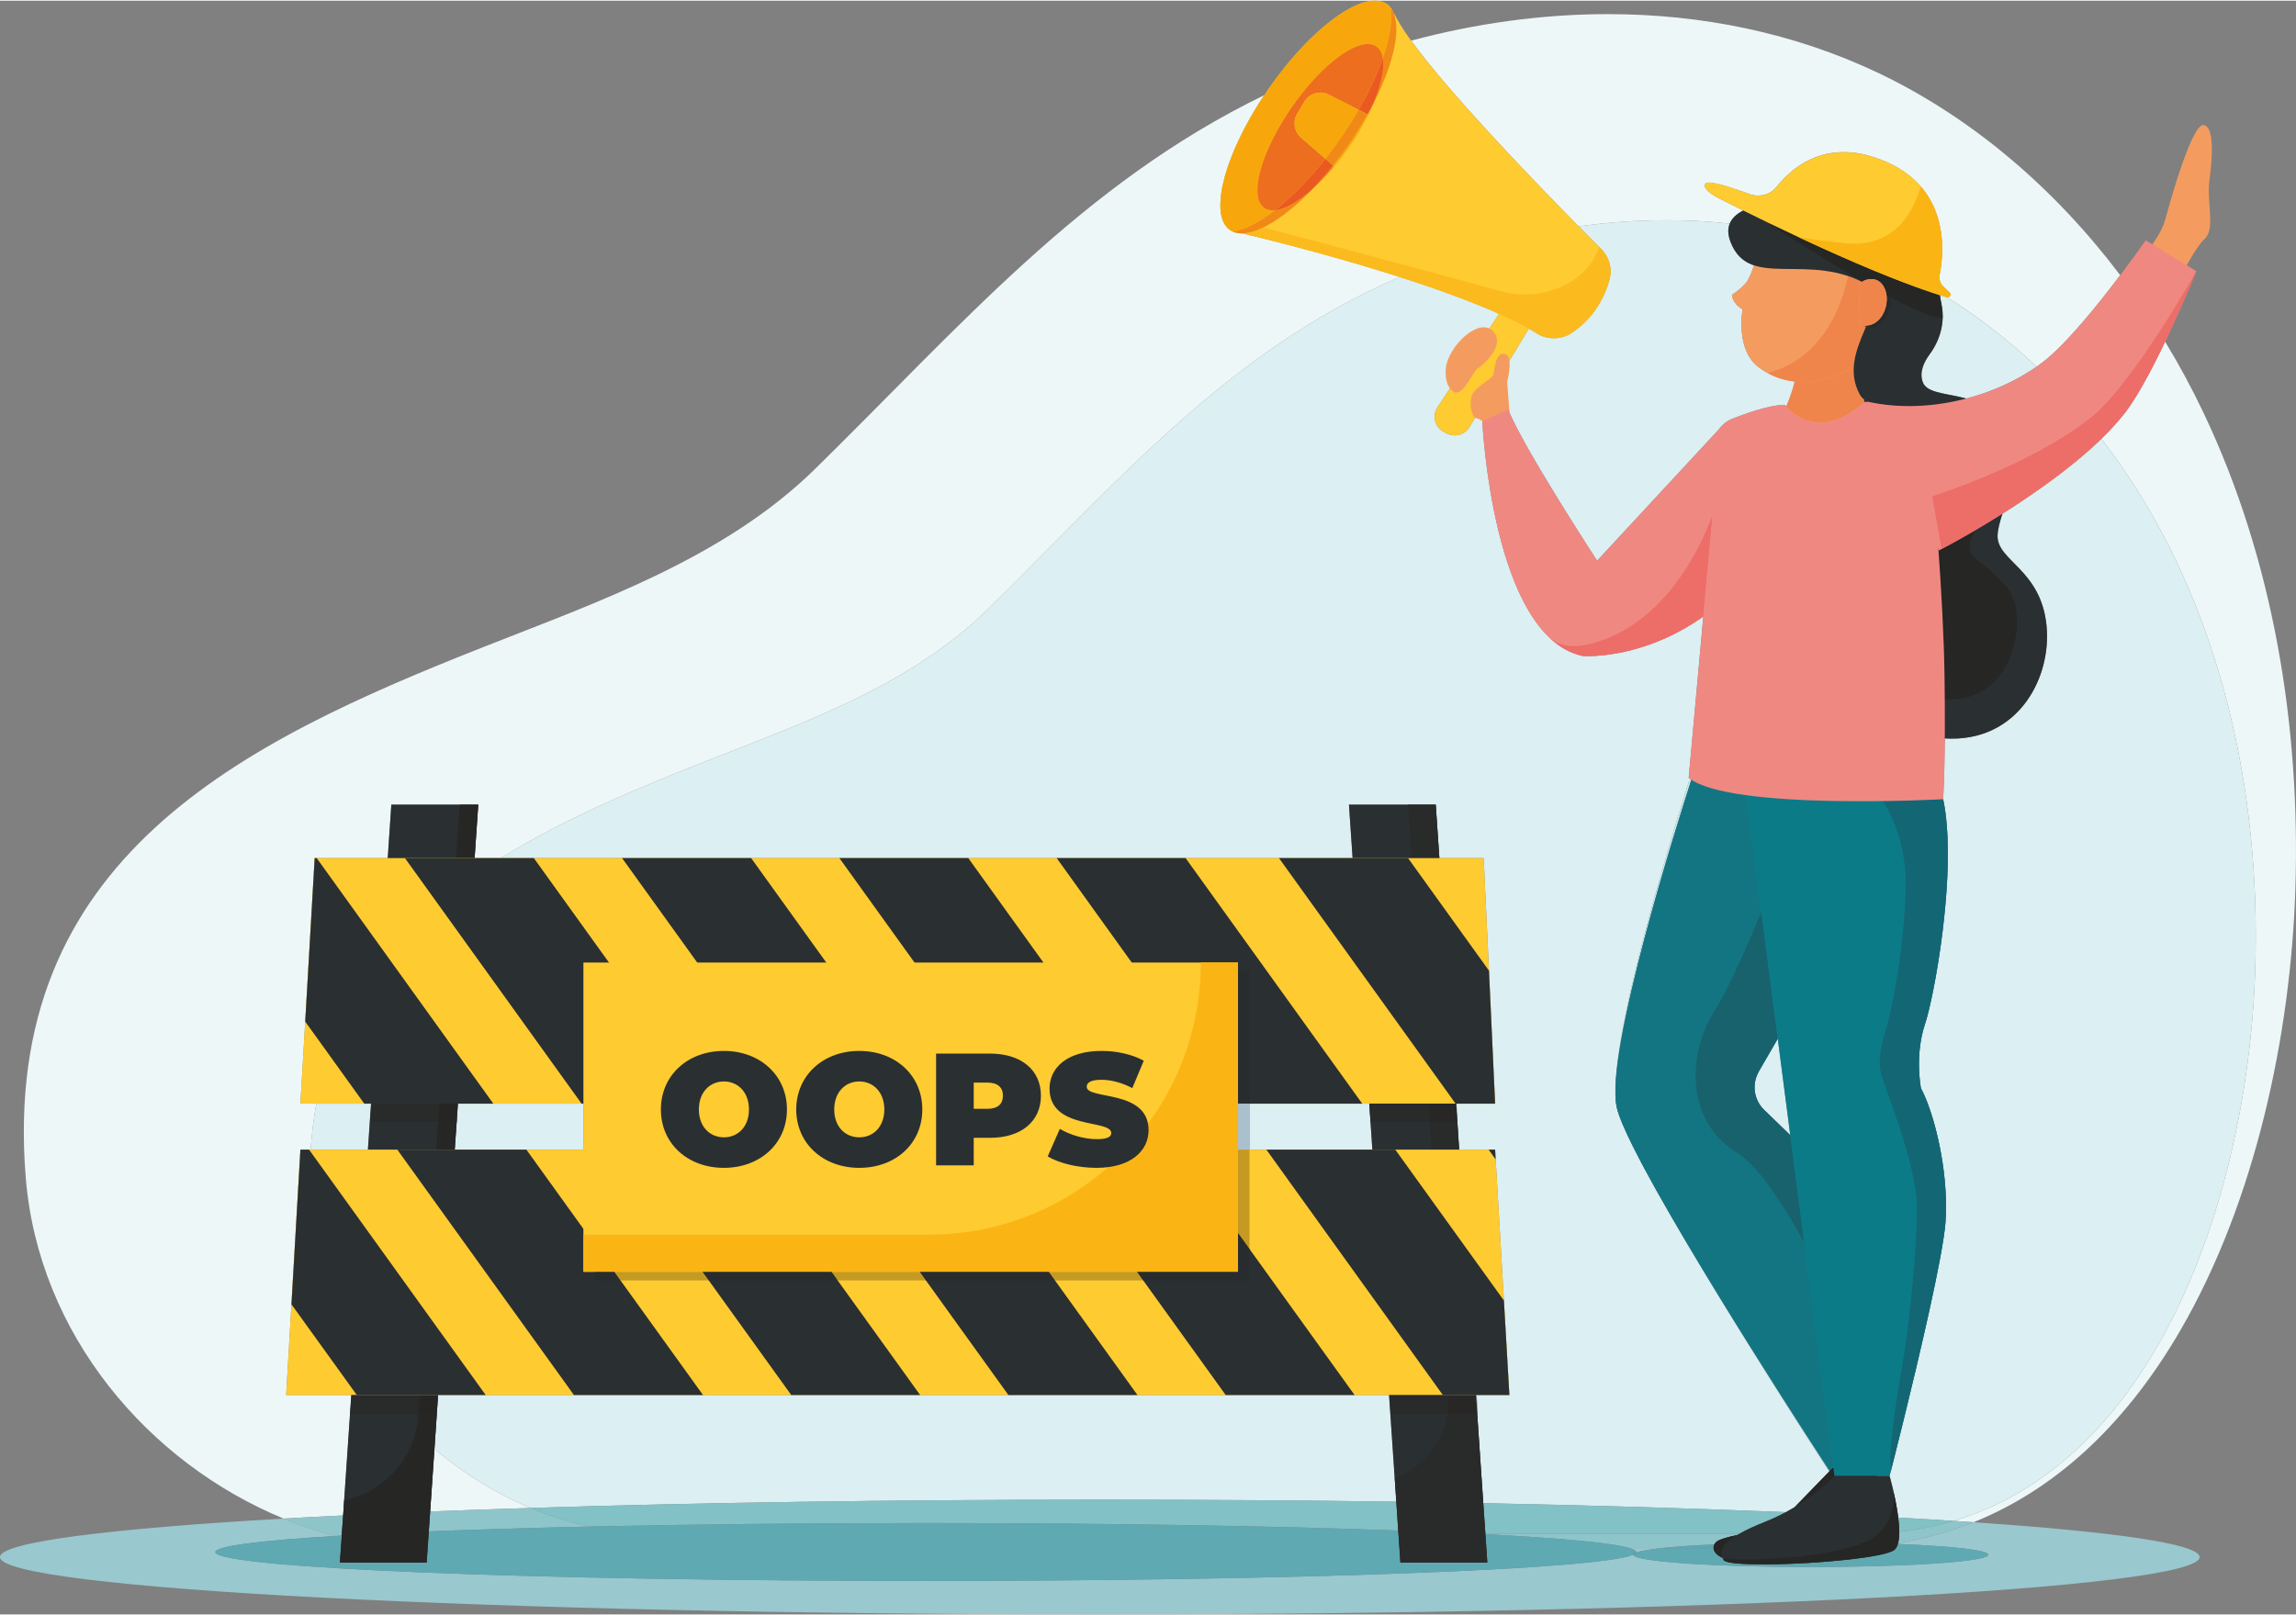 <?xml version="1.0" encoding="UTF-8"?>
<!DOCTYPE svg PUBLIC "-//W3C//DTD SVG 1.1//EN" "http://www.w3.org/Graphics/SVG/1.1/DTD/svg11.dtd">
<!-- Creator: CorelDRAW 2019 -->
<svg xmlns="http://www.w3.org/2000/svg" xml:space="preserve" width="820px" height="577px" version="1.1" style="shape-rendering:geometricPrecision; text-rendering:geometricPrecision; image-rendering:optimizeQuality; fill-rule:evenodd; clip-rule:evenodd"
viewBox="0 0 138.41 97.31"
 xmlns:xlink="http://www.w3.org/1999/xlink">
 <rect x="0" y="0" width="138.41" height="97.31" fill="#808080" stroke="none"/>
 <defs>
  <style type="text/css">
   <![CDATA[
    .fil7 {fill:#FECB31;fill-rule:nonzero}
    .fil31 {fill:#FBBA1D;fill-rule:nonzero}
    .fil23 {fill:#FAB514;fill-rule:nonzero}
    .fil32 {fill:#F7A70C;fill-rule:nonzero}
    .fil8 {fill:#F49C5F;fill-rule:nonzero}
    .fil34 {fill:#F18917;fill-rule:nonzero}
    .fil14 {fill:#F0854B;fill-rule:nonzero}
    .fil24 {fill:#F08882;fill-rule:nonzero}
    .fil33 {fill:#ED6E1E;fill-rule:nonzero}
    .fil26 {fill:#ED6D68;fill-rule:nonzero}
    .fil35 {fill:#EA5921;fill-rule:nonzero}
    .fil0 {fill:#EEF7F8;fill-rule:nonzero}
    .fil36 {fill:#EADAD8;fill-rule:nonzero}
    .fil19 {fill:#ECE398;fill-rule:nonzero}
    .fil1 {fill:#DCEFF2;fill-rule:nonzero}
    .fil25 {fill:#D8D8D3;fill-rule:nonzero}
    .fil30 {fill:#D8E4AE;fill-rule:nonzero}
    .fil20 {fill:#D7DE94;fill-rule:nonzero}
    .fil47 {fill:#C59A23;fill-rule:nonzero}
    .fil11 {fill:#C8E6E8;fill-rule:nonzero}
    .fil15 {fill:#975635;fill-rule:nonzero}
    .fil46 {fill:#AAC1CD;fill-rule:nonzero}
    .fil28 {fill:#98CED1;fill-rule:nonzero}
    .fil2 {fill:#99C8CE;fill-rule:nonzero}
    .fil3 {fill:#8EC5CA;fill-rule:nonzero}
    .fil4 {fill:#82C1C6;fill-rule:nonzero}
    .fil43 {fill:#749093;fill-rule:nonzero}
    .fil5 {fill:#5FA9B2;fill-rule:nonzero}
    .fil6 {fill:#5CA8B2;fill-rule:nonzero}
    .fil40 {fill:#479EAA;fill-rule:nonzero}
    .fil22 {fill:#262523;fill-rule:nonzero}
    .fil18 {fill:#262624;fill-rule:nonzero}
    .fil44 {fill:#282726;fill-rule:nonzero}
    .fil21 {fill:#292D2A;fill-rule:nonzero}
    .fil42 {fill:#292A2A;fill-rule:nonzero}
    .fil16 {fill:#292B2B;fill-rule:nonzero}
    .fil13 {fill:#2A2D2F;fill-rule:nonzero}
    .fil37 {fill:#292B2D;fill-rule:nonzero}
    .fil39 {fill:#292C2E;fill-rule:nonzero}
    .fil38 {fill:#292C2E;fill-rule:nonzero}
    .fil45 {fill:#292C2F;fill-rule:nonzero}
    .fil17 {fill:#292E31;fill-rule:nonzero}
    .fil9 {fill:#2A2F32;fill-rule:nonzero}
    .fil41 {fill:#2A2E31;fill-rule:nonzero}
    .fil10 {fill:#0C7B88;fill-rule:nonzero}
    .fil12 {fill:#147582;fill-rule:nonzero}
    .fil29 {fill:#136775;fill-rule:nonzero}
    .fil27 {fill:#18626E;fill-rule:nonzero}
   ]]>
  </style>
 </defs>
 <g id="Layer_x0020_1">
  <path class="fil0" d="M118.97 91.75c-0.39,-0.03 -0.8,-0.06 -1.2,-0.08 5.34,-1.6 9.35,-5.49 12.23,-10.44 3.89,-6.68 5.71,-15.28 5.95,-22.78 0.28,-8.47 -1.15,-17.07 -4.75,-24.64 -1.24,-2.62 -2.76,-5.11 -4.52,-7.39 0.52,-0.51 0.99,-1.03 1.4,-1.55 0,0 0,0 0,0 0,0 0,-0.01 0.01,-0.01 0,0 0,-0.01 0.01,-0.01 0.76,-0.99 1.65,-2.68 2.42,-4.29 0.84,1.38 1.61,2.81 2.31,4.28 4.2,8.83 5.86,18.88 5.54,28.76 -0.28,8.76 -2.41,18.81 -6.95,26.61 -3.02,5.19 -7.11,9.39 -12.45,11.54zm-101.87 -0.22c-8.15,-3.35 -14.79,-11.11 -15.55,-20.58 -1.55,-19.25 13.05,-26.23 27.63,-31.99 6.86,-2.71 14.47,-5.34 19.95,-10.72 8.76,-8.59 16.09,-17.21 27.08,-22.54 -1.68,2.53 -2.64,5.03 -2.64,6.62 -0.01,0.7 0.18,1.23 0.58,1.51 0.2,0.13 0.44,0.2 0.71,0.2 0.04,0 0.08,0 0.12,0l-0.01 0.02 0 0c0,0 4.65,1.08 9.42,2.61 -0.04,0.02 -0.08,0.04 -0.12,0.05 -10.29,4.48 -16.84,12.26 -24.75,20.02 -4.69,4.6 -11.21,6.86 -17.09,9.18 -4.26,1.68 -8.52,3.49 -12.23,5.79l-1.59 0 0.22 -3.22 -5.24 0 -0.21 3.22 -4.41 0 -0.57 9.86 -0.29 4.95 0.96 0c-0.16,0.88 -0.28,1.8 -0.34,2.77l-0.62 0 -0.54 9.33 -0.32 5.47 3.93 0 -0.43 6.34 0 0 -0.06 0.92c-1.25,0.06 -2.44,0.12 -3.59,0.19zm8.83 -0.43l0.26 -3.77c1.75,1.48 3.71,2.69 5.79,3.56 -2.09,0.06 -4.11,0.14 -6.05,0.21zm96.84 -69.03c-1.68,-1.58 -3.49,-3 -5.43,-4.2 0,0 0,0 0,0 0.01,0.01 0.01,0.01 0.02,0.01l0 0c0,0 0.01,0 0.01,0 0.01,0.01 0.03,0.01 0.04,0.01 0,0 0,0 0,0l0 0c0,0 0.01,0 0.01,0 0.13,-0.01 0.21,-0.17 0.12,-0.28 0,0 0,-0.01 0,-0.01 -0.01,0 -0.01,-0.01 -0.02,-0.01l-0.37 -0.35c-0.15,-0.14 -0.24,-0.35 -0.24,-0.56 0,-0.05 0,-0.1 0.01,-0.15l0 0c0,-0.01 0,-0.01 0,-0.01 0,0 0,0 0,0 0,0 0,0 0,0 0,0 0,-0.01 0.01,-0.01 0,0 0,0 0,0 0,0 0,0 0,0 0,0 0,0 0,-0.01 0,0 0,0 0,0 0.27,-1.36 0.69,-5.55 -3.95,-7.06 -0.54,-0.18 -1.16,-0.31 -1.83,-0.31 -1.31,0 -2.77,0.5 -4.06,2.1 -0.27,0.34 -0.68,0.52 -1.11,0.52 -0.17,0 -0.34,-0.03 -0.51,-0.09 -0.84,-0.31 -1.97,-0.69 -2.44,-0.69 -0.11,0 -0.18,0.01 -0.21,0.05 -0.3,0.36 0.79,0.89 0.79,0.89 0,0 0.56,0.29 1.48,0.74 -0.39,0.2 -0.68,0.46 -0.82,0.79 -1.26,-0.14 -2.53,-0.2 -3.81,-0.2 -1.76,0 -3.53,0.12 -5.29,0.37 -2.84,-2.88 -7.84,-8.08 -10.1,-11.2 3.88,-1.04 7.89,-1.6 11.86,-1.6 5.63,0 11.21,1.12 16.35,3.57 5.69,2.73 10.63,7 14.53,12.17 -1.33,1.77 -3.26,4.17 -4.68,5.26 -0.12,0.09 -0.24,0.18 -0.36,0.26z"/>
  <path class="fil1" d="M117.77 91.67c-1.07,-0.07 -2.18,-0.14 -3.34,-0.2 -0.15,-1.21 -0.52,-2.51 -0.52,-2.51l-0.77 0 0.77 0c0,0 0.35,-1.35 0.82,-3.27 0.95,-3.85 2.4,-9.98 2.55,-12.03l0 0c0,-0.01 0,-0.01 0,-0.01 0,0 0,0 0,0 0,-0.01 0,-0.01 0,-0.01 0.02,-0.31 0.03,-0.62 0.03,-0.94 0,-2.8 -0.8,-5.8 -1.51,-7.12 0,0 -0.12,-0.61 -0.12,-1.47 0,-0.69 0.08,-1.56 0.37,-2.42 0.44,-1.32 1.37,-6.18 1.37,-10.25 0,-1.2 -0.08,-2.34 -0.28,-3.29 0,-0.06 0.08,-1.22 0.1,-3.66 0.15,0.01 0.29,0.01 0.44,0.01 4.02,0 6.01,-3.67 5.69,-6.84 -0.35,-3.39 -3,-3.88 -2.95,-5.41 0.01,-0.37 0.13,-0.82 0.29,-1.31 1.92,-1.21 4.21,-2.81 5.97,-4.52 1.76,2.28 3.28,4.77 4.52,7.39 3.6,7.57 5.03,16.17 4.75,24.64 -0.24,7.5 -2.06,16.1 -5.95,22.78 -2.88,4.95 -6.89,8.84 -12.23,10.44zm-10.12 -0.53c-5.44,-0.22 -11.59,-0.41 -18.24,-0.54l-0.36 -5.39 0.02 0 -0.05 -1.11 -0.05 0 0 -0.02 2.02 0 -0.33 -5.7 -0.53 -9.1 -2.17 0 -0.11 -1.76 -0.05 -1.01 -0.02 0 2.35 0 -0.37 -8.02 -0.32 -6.79 -2.67 0 -0.22 -3.22 -5.23 0 0.22 3.22 -51.34 0c3.71,-2.3 7.97,-4.11 12.23,-5.79 5.88,-2.32 12.4,-4.58 17.09,-9.18 7.91,-7.76 14.46,-15.54 24.75,-20.02 0.04,-0.01 0.08,-0.03 0.12,-0.05 2.1,0.67 4.22,1.43 5.98,2.22l-3.72 5.65c-0.33,0.51 -0.15,1.19 0.39,1.47l0.19 0.1c0.15,0.08 0.31,0.11 0.47,0.11 0.35,0 0.68,-0.18 0.88,-0.49l3.58 -5.95c0.17,0.1 0.34,0.19 0.49,0.29 0.32,0.2 0.67,0.29 1.03,0.29 0.37,0 0.73,-0.1 1.05,-0.31 0.82,-0.54 1.82,-1.52 2.29,-3.21 0.04,-0.17 0.07,-0.33 0.07,-0.5 0,-0.5 -0.2,-0.99 -0.57,-1.36l0 0c-0.03,-0.03 -0.07,-0.07 -0.11,-0.11l0 0c-0.33,-0.33 -0.75,-0.76 -1.24,-1.25 1.76,-0.25 3.53,-0.37 5.29,-0.37 1.28,0 2.55,0.06 3.81,0.2 -0.12,0.3 -0.12,0.66 0.05,1.1 0.31,0.8 0.79,1.21 1.42,1.42 -0.17,0.49 -0.32,0.88 -0.51,1.09 -0.5,0.52 -0.82,0.68 -0.82,0.68 0,0 0,0.52 0.64,0.88 0,0 -0.46,2.43 0.98,3.5 0.66,0.49 1.41,0.77 2.17,0.85 -0.11,0.43 -0.28,0.98 -0.52,1.52 -0.06,-0.07 -0.09,-0.11 -0.09,-0.11 -0.91,0 -2.38,0.54 -3.09,0.81 -0.17,0.06 -0.33,0.15 -0.47,0.25l-0.01 -0.01 -0.07 0.08c-0.13,0.1 -0.24,0.22 -0.33,0.35l-7.34 7.92c0,0 -4.43,-6.78 -5.37,-9.13l-1.55 0.72c0,0 0.59,12.85 5.96,14.13 0,0 0,0 0,0 0.01,0 0.01,0 0.01,0 0,0.01 0,0.01 0,0.01 0,0 0.01,0 0.01,0 0,0 0,0 0,0 0,0 0,0 0.01,0 0,0 0,0 0,0 0,0 0,0 0,0 0,0 0.01,0 0.01,0 0,0 0,0 0,0 0,0 0,0 0.01,0 0,0 0,0 0,0 0,0 0,0 0,0.01 0.01,0 0.01,0 0.01,0 0,0 0.01,0 0.01,0 0,0 0.12,0.01 0.32,0.01 0.96,0 3.89,-0.2 6.97,-2.39l-0.88 9.73c0.04,0.04 0.1,0.08 0.15,0.12l-0.14 0.12c0,0 -5.18,16.07 -4.34,19.65 0,0.01 0,0.01 0,0.01 0.12,0.52 0.48,1.35 1,2.39 2.84,5.68 10.55,17.62 11.8,19.55l-2.08 2.14c-0.17,0.1 -0.35,0.2 -0.54,0.3zm-75.67 -0.25c-2.08,-0.87 -4.04,-2.08 -5.79,-3.56l0.22 -3.25 57.33 0 0.44 6.43c-5.69,-0.08 -11.68,-0.12 -17.88,-0.12 -12.56,0 -24.3,0.18 -34.32,0.5zm50.75 -21.61l-7.41 0 0 -2.77 7.23 0 0 0 0.07 1.1 0 0 0.11 1.67zm-47.56 0l-7.76 0 0.12 -1.67 0.01 0 0.06 -1.1 0 0 7.57 0 0 2.77zm-12.99 0l-3.45 0c0.06,-0.97 0.18,-1.89 0.34,-2.77l3.3 0 -0.19 2.77zm85.74 -0.87c-0.53,-0.52 -1.09,-1.06 -1.56,-1.51 -0.39,-0.37 -0.59,-0.87 -0.59,-1.37 0,-0.29 0.06,-0.58 0.2,-0.85 0.03,-0.06 0.06,-0.13 0.1,-0.19l1.1 -1.9 0.75 5.82zm10.62 -44.42c-1.23,-0.33 -2.39,-0.32 -2.63,-0.99 -0.22,-0.6 0.07,-1.21 0.41,-1.67 0.68,-0.91 0.97,-2.07 0.69,-3.16 -0.02,-0.14 -0.04,-0.28 -0.06,-0.42 0,0 0,0 0,0 0,0.01 0,0.01 0.01,0.01 0,0 0,0 0.01,0 0,0 0,0 0,0 0.01,0 0.01,0 0.01,0 0,0.01 0.01,0.01 0.01,0.01 0,0 0,0 0.01,0 0,0 0,0 0,0 0.01,0 0.01,0 0.01,0 0,0 0.01,0.01 0.01,0.01 0,0 0.01,0 0.01,0 0,0 0,0 0.01,0 0,0 0,0 0,0 0.01,0 0.01,0 0.01,0.01 0,0 0.01,0 0.01,0 0,0 0,0 0.01,0 0,0 0,0 0,0 0.01,0 0.01,0 0.01,0.01 0,0 0.01,0 0.01,0 0,0 0,0 0.01,0 0,0 0,0 0,0 0.01,0 0.01,0 0.01,0 0.01,0.01 0.01,0.01 0.01,0.01 0,0 0.01,0 0.01,0 0,0 0,0 0,0 0.01,0 0.01,0 0.01,0 0.01,0 0.01,0.01 0.01,0.01 0,0 0.01,0 0.01,0 0,0 0,0 0.01,0 0,0 0,0 0,0 0.01,0 0.01,0 0.01,0.01 0,0 0.01,0 0.01,0 0,0 0,0 0.01,0 0,0 0,0 0,0 0.01,0 0.01,0 0.01,0 0,0.01 0.01,0.01 0.01,0.01 0,0 0,0 0.01,0 0,0 0,0 0,0 0.01,0 0.01,0 0.01,0 0,0 0.01,0.01 0.01,0.01 0,0 0,0 0.01,0 0,0 0,0 0.01,0 0,0 0,0 0,0 0,0 0.01,0 0.01,0.01 0,0 0,0 0.01,0 0,0 0,0 0.01,0 0,0 0,0 0,0 0.01,0 0.01,0 0.01,0.01 0,0 0.01,0 0.01,0 0,0 0,0 0.01,0 0,0 0,0 0,0 0,0 0,0 0.01,0 1.94,1.2 3.75,2.62 5.43,4.2 -1.19,0.83 -2.65,1.51 -4.23,1.92z"/>
  <path class="fil2" d="M66.3 97.31c-36.62,0 -66.3,-1.55 -66.3,-3.46 0,-0.89 6.47,-1.71 17.1,-2.32 1.02,0.42 2.07,0.77 3.13,1.05 -4.58,0.27 -7.25,0.61 -7.25,0.97 0,0.96 19.18,1.74 42.83,1.74 22.32,0 40.65,-0.7 42.65,-1.58 0,0 0,0 0,0 0,0.41 4.79,0.74 10.7,0.74 5.92,0 10.71,-0.33 10.71,-0.74 0,-0.28 -2.2,-0.52 -5.46,-0.65 0,-0.02 0.01,-0.03 0.01,-0.05 1.61,-0.26 3.13,-0.69 4.55,-1.26 8.55,0.58 13.63,1.31 13.63,2.1 0,1.91 -29.68,3.46 -66.3,3.46zm32.33 -3.73c0.01,-0.01 0.01,-0.02 0.01,-0.03 0,-0.09 -0.14,-0.16 -0.4,-0.24l1.92 0c-0.74,0.08 -1.27,0.17 -1.53,0.27z"/>
  <path class="fil3" d="M100.16 93.31l-1.92 0c-1.05,-0.32 -4.14,-0.6 -8.7,-0.84l0 -0.02 15.3 0c-0.04,0.03 -0.08,0.05 -0.12,0.07 -0.54,0.12 -1.02,0.25 -1.21,0.38 -0.07,0.05 -0.13,0.11 -0.16,0.19 -1.28,0.05 -2.36,0.13 -3.19,0.22zm14.26 -0.3c0.05,-0.19 0.07,-0.42 0.07,-0.68 1.14,-0.13 2.23,-0.35 3.28,-0.66 0.4,0.02 0.81,0.05 1.2,0.08 -1.42,0.57 -2.94,1 -4.55,1.26zm-94.19 -0.43c-1.06,-0.28 -2.11,-0.63 -3.13,-1.05 1.15,-0.07 2.34,-0.13 3.59,-0.19l-0.09 1.21c-0.12,0.01 -0.25,0.02 -0.37,0.03zm5.62 -0.28l0.08 -1.2c1.94,-0.07 3.96,-0.15 6.05,-0.21 1.16,0.48 2.35,0.86 3.56,1.12 -3.56,0.08 -6.82,0.18 -9.69,0.29z"/>
  <path class="fil4" d="M104.84 92.45l-15.3 0 -0.13 -1.85c6.65,0.13 12.8,0.32 18.24,0.54 -0.38,0.21 -0.79,0.4 -1.24,0.58 -0.67,0.27 -1.18,0.51 -1.57,0.73zm9.65 -0.12c0,-0.17 -0.01,-0.36 -0.03,-0.55 0,0 0,0 0,0 0,0 0,0 0,0 0,0 0,0 0,-0.01 0,0 0,0 0,0 -0.01,-0.1 -0.02,-0.2 -0.03,-0.3 1.16,0.06 2.27,0.13 3.34,0.2 -1.05,0.31 -2.14,0.53 -3.28,0.66zm-30.2 -0.08c-7.57,-0.28 -17.54,-0.45 -28.48,-0.45 -7.33,0 -14.23,0.08 -20.27,0.21 -1.21,-0.26 -2.4,-0.64 -3.56,-1.12 10.02,-0.32 21.76,-0.5 34.32,-0.5 6.2,0 12.19,0.04 17.88,0.12l0.11 1.74z"/>
  <path class="fil5" d="M109.16 94.45c-5.91,0 -10.7,-0.33 -10.7,-0.74 0,0 0,0 0,0 0.09,-0.05 0.15,-0.09 0.17,-0.13 0.26,-0.1 0.79,-0.19 1.53,-0.27l3.14 0c0.01,0.2 0.17,0.43 0.54,0.59 0.02,0.04 0.04,0.09 0.07,0.13l0 0c0,0 0,0 0,0 0,0 0,0 0,0 0,0 0,0 0,0.01 0,0 0,0 0,0 0.13,0.17 1.08,0.25 2.36,0.25 0,0 0,0 0,0l0 0c0.13,0 0.27,0 0.4,0 2.86,-0.03 6.98,-0.41 7.54,-0.88 0,-0.01 0,-0.01 0,-0.01 0.01,0 0.01,-0.01 0.02,-0.01l0 0c0,0 0,0 0,0 0,0 0,0 0,0 0,0 0,0 0,0 0,-0.01 0,-0.01 0,-0.01l0 0c0.08,-0.07 0.14,-0.18 0.18,-0.32 3.26,0.13 5.46,0.37 5.46,0.65 0,0.41 -4.79,0.74 -10.71,0.74z"/>
  <path class="fil6" d="M103.3 93.31l-3.14 0c0.83,-0.09 1.91,-0.17 3.19,-0.22 -0.03,0.06 -0.05,0.12 -0.05,0.19 0,0.01 0,0.02 0,0.03z"/>
  <path class="fil7" d="M91.24 17.55l-4.59 6.98c-0.33,0.51 -0.15,1.19 0.39,1.47l0.19 0.1c0.48,0.24 1.07,0.08 1.35,-0.38l4.02 -6.68 -1.36 -1.49z"/>
  <path class="fil8" d="M90.57 24.09c0,0 0.16,-0.51 0.29,-1.09 0.16,-0.71 0.25,-1.53 -0.07,-1.67 -0.59,-0.26 -0.7,0.77 -0.74,1.14 -0.03,0.37 -1.22,0.79 -1.35,1.44 -0.17,0.83 0.21,1.25 0.21,1.25l1.66 -1.07z"/>
  <path class="fil8" d="M87.21 21.88c0.37,-1.33 2.06,-2.8 2.82,-1.92 0.76,0.89 -0.71,2.06 -0.97,2.23 -0.26,0.17 -0.89,1.75 -1.44,1.39 -0.55,-0.37 -0.52,-1.28 -0.41,-1.7z"/>
  <path class="fil8" d="M91.12 26.45l-0.26 -3.45 -1.95 2.16c0,0 0.75,0 1.34,1.54 0.11,0.31 0.87,-0.25 0.87,-0.25z"/>
  <path class="fil9" d="M115.51 16.04c0,0 1.05,0.51 1.47,2.02 0.32,1.13 0.04,2.33 -0.66,3.27 -0.34,0.46 -0.63,1.07 -0.41,1.67 0.43,1.2 3.77,0.21 5.25,2.92 1.15,2.1 -0.69,4.81 -0.74,6.33 -0.05,1.53 2.6,2.02 2.95,5.41 0.34,3.39 -1.97,7.37 -6.59,6.78 -4.62,-0.59 -7.27,-7.21 -7.27,-7.21l-1.31 -14.27 1.97 -3.87 5.34 -3.05z"/>
  <path class="fil10" d="M102.06 46.68c0,0 -5.43,16.49 -4.59,20.07 0.84,3.59 12.83,21.92 12.83,21.92l2.48 -1.4 0.91 -5.97c0,0 -3,-9.93 -4.03,-11.11 -0.65,-0.73 -2.21,-2.25 -3.3,-3.29 -0.66,-0.63 -0.78,-1.64 -0.29,-2.41l3.69 -6.38 2.8 -6.74 0.54 -3.73 -9.59 -1.23 -1.45 0.27z"/>
  <path class="fil11" d="M110.27 88.7c-1.25,-1.93 -8.96,-13.87 -11.8,-19.55 3.07,6.13 11.83,19.52 11.83,19.52l0.01 -0.01 -0.04 0.04zm-12.8 -21.94c0,0 0,0 0,-0.01 -0.84,-3.58 4.34,-19.65 4.34,-19.65l0.14 -0.12c0,0 0.01,0 0.01,0 -0.73,2.26 -5.26,16.47 -4.49,19.77 0,0.01 0,0.01 0,0.01z"/>
  <path class="fil12" d="M110.3 88.67c0,0 -8.76,-13.39 -11.83,-19.52 -0.52,-1.04 -0.88,-1.87 -1,-2.39 0,0 0,0 0,-0.01 -0.77,-3.3 3.76,-17.51 4.49,-19.77 0.66,0.44 1.86,0.73 3.3,0.93l0.92 7.04c-1.07,2.55 -2.13,4.89 -2.74,5.81 -1.62,2.43 -2.03,6.66 1.25,8.7 1.27,0.78 2.75,3.01 4.08,5.45l1.76 13.57 -0.09 0.04 -0.13 0.14 -0.01 0.01zm-2.38 -20.26c-0.53,-0.52 -1.09,-1.06 -1.56,-1.51 -0.61,-0.58 -0.76,-1.48 -0.39,-2.22 -0.14,0.27 -0.2,0.56 -0.2,0.85 0,0.5 0.2,1 0.59,1.37 0.47,0.45 1.03,0.99 1.56,1.51l0 0z"/>
  <path class="fil8" d="M106.56 22.45c4.95,-1.29 5.1,-7.69 5.1,-7.69l2.91 1.48 0.27 1.89c-0.4,1.31 -0.98,2.22 -1.94,3.06 -0.74,1.91 -0.49,4.24 -0.49,4.24 0,0 -2.73,0.25 -4.29,0.49l-0.75 -0.84c0.42,-0.72 0.68,-1.53 0.83,-2.12 -0.56,-0.06 -1.12,-0.23 -1.64,-0.51z"/>
  <path class="fil8" d="M109.47 11.55c0,0 -1.71,0.41 -2.65,1.9 -0.94,1.5 -1.11,3.09 -1.59,3.6 -0.5,0.52 -0.82,0.68 -0.82,0.68 0,0 0,0.52 0.64,0.88 0,0 -0.46,2.43 0.98,3.5 1.76,1.31 4.09,1.09 5.88,-0.14 1.78,-1.24 2.6,-2.38 3.11,-4.51 0.51,-2.13 -1.49,-7.02 -5.55,-5.91z"/>
  <path class="fil13" d="M112.37 24.23c0,-0.06 0,-0.12 0.01,-0.18 0,0 0.01,0.01 0.02,0.02 0,0.04 0,0.09 0,0.14 -0.01,0 -0.02,0.01 -0.03,0.02z"/>
  <path class="fil14" d="M109.72 25.44c-1.1,0 -1.8,-0.69 -2.04,-0.96 0.24,-0.54 0.41,-1.09 0.52,-1.52 0.18,0.03 0.37,0.04 0.55,0.04 1.04,0 2.09,-0.33 3,-0.93 -0.03,0.55 0.06,1.11 0.36,1.67 0.07,0.12 0.16,0.22 0.27,0.31 -0.01,0.06 -0.01,0.12 -0.01,0.18 -1.04,0.91 -1.93,1.21 -2.65,1.21z"/>
  <path class="fil14" d="M108.75 23c-0.18,0 -0.37,-0.01 -0.55,-0.04l0 0c-0.56,-0.06 -1.12,-0.23 -1.64,-0.51 3.22,-0.84 4.41,-3.85 4.85,-5.84 0.28,0.09 0.56,0.21 0.84,0.35 -0.11,0.07 -0.18,0.15 -0.2,0.23l0 0 0.09 2.35c0.05,0.01 0.1,0.02 0.15,0.03l0 0.02c0.06,0.04 0.13,0.07 0.19,0.09 -0.31,0.73 -0.67,1.54 -0.73,2.39 -0.91,0.6 -1.96,0.93 -3,0.93z"/>
  <path class="fil9" d="M112.59 12.25c0,0 -9.63,-1.28 -8.27,2.29 1.13,2.98 4.78,0.5 8.35,2.65 4.42,2.66 -0.08,-4.94 -0.08,-4.94z"/>
  <path class="fil9" d="M112.9 12.65c0,0 -3.85,0.86 -0.23,4.54 1.32,1.34 -1.99,3.93 -0.56,6.55 0.55,0.99 2.99,0.99 2.99,0.99 0,0 -1.74,-1.26 -0.59,-2.92 1.15,-1.67 2.22,-3.67 1.44,-6.07 -0.78,-2.4 -3.05,-3.09 -3.05,-3.09z"/>
  <path class="fil15" d="M112.48 19.68c-0.06,-0.02 -0.13,-0.05 -0.19,-0.09l0 -0.02c0.06,0.01 0.12,0.02 0.18,0.02 0.02,0 0.03,0 0.05,0 -0.01,0.03 -0.03,0.06 -0.04,0.09z"/>
  <path class="fil16" d="M112.73 19.72c-0.08,0 -0.17,-0.02 -0.25,-0.04 0.01,-0.03 0.03,-0.06 0.04,-0.09 0.75,-0.04 1.22,-0.85 1.22,-1.61 0,-0.08 -0.01,-0.15 -0.02,-0.23 0.1,0.05 0.19,0.1 0.28,0.15 0.13,0.83 -0.54,1.82 -1.27,1.82z"/>
  <path class="fil17" d="M117.01 18.17c-0.01,-0.04 -0.02,-0.08 -0.03,-0.11 -0.03,-0.12 -0.06,-0.23 -0.1,-0.33 0,0 0,0 0,0 0,0 0,0 0.01,0 0,0.01 0,0.01 0.01,0.01 0,0 0,0 0,0 0.01,0 0.01,0 0.01,0 0,0 0.01,0 0.01,0 0,0.01 0,0.01 0.01,0.01 0,0 0,0 0,0 0.01,0 0.01,0 0.01,0 0.01,0 0.01,0 0.01,0 0.02,0.14 0.04,0.28 0.06,0.42z"/>
  <path class="fil18" d="M116.98 19.13c-0.22,0 -0.55,-0.1 -0.97,-0.27 0.12,-0.43 0.19,-0.88 0.2,-1.35 0.05,0.02 0.1,0.04 0.15,0.05l0 0c0.01,0 0.01,0.01 0.02,0.01 0,0 0,0 0,0 0,0 0.01,0 0.01,0l0 0c0.01,0.01 0.01,0.01 0.02,0.01 0,0 0,0 0,0 0,0 0.01,0 0.01,0 0,0 0,0 0,0 0.01,0.01 0.01,0.01 0.02,0.01 0,0 0,0 0,0 0.01,0 0.01,0 0.02,0.01 0,0 0,0 0,0 0,0 0.01,0 0.01,0l0 0c0.01,0 0.01,0 0.02,0.01l0 0c0,0 0.01,0 0.01,0 0,0 0,0 0.01,0 0,0 0,0 0.01,0.01 0,0 0,0 0,0 0.01,0 0.01,0 0.01,0 0,0 0.01,0 0.01,0 0,0 0.01,0 0.01,0.01 0,0 0,0 0,0 0.01,0 0.01,0 0.02,0 0,0 0,0 0,0 0,0 0.01,0.01 0.01,0.01 0,0 0,0 0,0 0.01,0 0.01,0 0.02,0l0 0c0.01,0.01 0.02,0.01 0.03,0.01 0,0 0,0 0,0 0.01,0 0.01,0.01 0.02,0.01l0 0c0,0 0.01,0 0.01,0 0,0 0,0 0,0 0.05,0.02 0.11,0.04 0.16,0.05 0,0 0,0 0,0 0,0 0.01,0.01 0.01,0.01 0,0 0,0 0,0 0.01,0 0.01,0 0.01,0 0.01,0 0.01,0 0.01,0 0,0 0.01,0 0.01,0.01 0,0 0,0 0,0 0.01,0 0.01,0 0.01,0 0,0 0.01,0 0.01,0 0.04,0.1 0.07,0.21 0.1,0.33 0.01,0.03 0.02,0.07 0.03,0.11 0.07,0.49 0.1,0.94 0.1,0.94 -0.03,0.01 -0.08,0.02 -0.13,0.02z"/>
  <path class="fil18" d="M112.28 16.94c-2.89,-1.67 -5.96,-3.69 -5.96,-3.69 0,0 0,0 0,0 1.42,0.69 3.25,1.56 5.14,2.38 0.2,0.37 0.5,0.79 0.92,1.25 -0.04,0.02 -0.07,0.04 -0.1,0.06z"/>
  <path class="fil18" d="M116.01 18.86c-0.56,-0.22 -1.25,-0.56 -2.01,-0.96 -0.01,-0.02 -0.01,-0.05 -0.01,-0.07 -0.06,-0.25 -0.2,-0.4 -0.38,-0.49 -0.19,-0.41 -0.5,-0.55 -0.8,-0.55 -0.16,0 -0.31,0.03 -0.43,0.09 -0.42,-0.46 -0.72,-0.88 -0.92,-1.25 1.38,0.6 2.78,1.18 4.07,1.64 0,0 0,0 0,0 0,0 0.01,0.01 0.01,0.01 0.01,0 0.01,0 0.01,0 0,0 0.01,0 0.01,0 0,0 0.01,0.01 0.01,0.01 0,0 0,0 0.01,0 0,0 0,0 0,0 0.01,0 0.01,0.01 0.01,0.01 0.01,0 0.01,0 0.01,0 0,0 0.01,0 0.01,0 0,0 0.01,0 0.01,0 0,0.01 0.01,0.01 0.01,0.01 0,0 0,0 0.01,0 0,0 0,0 0,0 0.01,0.01 0.01,0.01 0.01,0.01 0.01,0 0.01,0 0.01,0 0,0 0.01,0 0.01,0 0,0 0.01,0.01 0.01,0.01 0,0 0,0 0.01,0 0,0 0,0 0.01,0 0,0 0,0 0,0.01 0.01,0 0.01,0 0.01,0 0.01,0 0.01,0 0.01,0 0,0 0.01,0 0.01,0 0,0.01 0,0.01 0.01,0.01 0,0 0,0 0,0 0.01,0 0.01,0 0.02,0 0,0 0,0.01 0,0.01 0,0 0.01,0 0.01,0 0,0 0.01,0 0.01,0 0,0 0.01,0 0.01,0.01 0,0 0,0 0,0 0.01,0 0.01,0 0.02,0 0,0 0,0 0,0 0,0 0.01,0.01 0.01,0.01 0,0 0,0 0.01,0 0,0 0,0 0.01,0 0,0 0,0 0,0 0.01,0.01 0.01,0.01 0.02,0.01 0,0 0,0 0,0 0,0 0.01,0 0.01,0.01 0,0 0,0 0.01,0 0,0 0,0 0.01,0 0,0 0,0 0,0 0.01,0 0.01,0.01 0.02,0.01 0,0 0,0 0,0 0.1,0.03 0.2,0.07 0.3,0.1 -0.01,0.47 -0.08,0.92 -0.2,1.35z"/>
  <path class="fil18" d="M114 17.9c-0.09,-0.05 -0.18,-0.1 -0.28,-0.15 -0.02,-0.14 -0.05,-0.27 -0.11,-0.4 0,0 0,0 0,-0.01 0.18,0.09 0.32,0.24 0.38,0.49 0,0.02 0,0.05 0.01,0.07z"/>
  <path class="fil7" d="M103.61 11.91c0,0 8.71,4.49 13.75,5.97 0.17,0.05 0.29,-0.17 0.16,-0.29l-0.37 -0.35c-0.19,-0.18 -0.28,-0.45 -0.23,-0.71 0.27,-1.34 0.73,-5.58 -3.94,-7.09 -1.62,-0.53 -3.94,-0.61 -5.89,1.79 -0.39,0.48 -1.05,0.65 -1.62,0.43 -1.03,-0.38 -2.46,-0.86 -2.65,-0.64 -0.3,0.36 0.79,0.89 0.79,0.89z"/>
  <path class="fil19" d="M117.41 17.89l0 0c0,0 0.01,0 0.01,0 0,0 -0.01,0 -0.01,0zm0 0c-0.01,0 -0.03,0 -0.04,-0.01 0.01,0.01 0.03,0.01 0.04,0.01zm-0.05 -0.01l0 0c-0.01,0 -0.01,0 -0.02,-0.01 0.01,0.01 0.01,0.01 0.02,0.01l0 0z"/>
  <path class="fil20" d="M117.33 17.87c0,0 0,0 0,0 0,0 0,0 0,0zm-0.01 0c0,0 -0.01,0 -0.01,0 0,0 0.01,0 0.01,0zm-0.02 -0.01c0,0 0,0 0,0 0,0 0,0 0,0zm-0.01 0c-0.01,0 -0.01,0 -0.01,0 0,0 0.01,0 0.01,0zm-0.02 -0.01c0,0 0,0 0,0 0,0 0,0 0,0zm-0.01 0c-0.01,0 -0.01,0 -0.01,0 0,0 0,0 0.01,0zm-0.02 -0.01c0,0 0,0 -0.01,0 0.01,0 0.01,0 0.01,0zm-0.01 0c-0.01,0 -0.01,0 -0.01,0 0,0 0,0 0.01,0zm-0.02 -0.01c0,0 0,0 -0.01,0 0.01,0 0.01,0 0.01,0zm-0.01 0c-0.01,0 -0.01,0 -0.01,0 0,0 0,0 0.01,0zm-0.02 0c0,-0.01 0,-0.01 -0.01,-0.01 0.01,0 0.01,0 0.01,0.01zm-0.01 -0.01c-0.01,0 -0.01,0 -0.01,0 0,0 0,0 0.01,0zm-0.02 0c0,0 0,-0.01 -0.01,-0.01 0.01,0 0.01,0.01 0.01,0.01zm-0.02 -0.01c0,0 0,0 0,0 0,0 0,0 0,0zm-0.01 0c0,0 0,0 -0.01,-0.01 0.01,0.01 0.01,0.01 0.01,0.01zm-0.02 -0.01c0,0 0,0 0,0 0,0 0,0 0,0zm-0.01 0c0,0 -0.01,0 -0.01,0 0,0 0.01,0 0.01,0zm-0.02 -0.01c0,0 0,0 0,0 0,0 0,0 0,0zm-0.01 0c0,0 -0.01,0 -0.01,0 0,0 0.01,0 0.01,0zm-0.02 -0.01c0,0 0,0 0,0 0,0 0,0 0,0zm-0.01 0c0,0 -0.01,0 -0.01,0 0,0 0.01,0 0.01,0zm-0.02 -0.01c0,0 0,0 -0.01,0 0.01,0 0.01,0 0.01,0zm-0.01 0c-0.01,0 -0.01,0 -0.01,0 0,0 0,0 0.01,0zm-0.02 -0.01c0,0 0,0 -0.01,0 0.01,0 0.01,0 0.01,0zm-0.01 0c-0.01,0 -0.01,0 -0.01,0 0,0 0,0 0.01,0zm-0.02 -0.01c0,0 0,0 0,0l0 0c0,0 0,0 0,0z"/>
  <path class="fil21" d="M116.95 17.75c0,0 0,0 -0.01,0 0,0 0.01,0 0.01,0l0 0zm-0.02 0c0,0 0,0 0,0 0,0 0,0 0,0zm-0.01 -0.01c0,0 -0.01,0 -0.01,0 0,0 0.01,0 0.01,0zm-0.02 0c0,0 0,0 0,0 0,0 0,0 0,0zm-0.01 -0.01c-0.01,0 -0.01,0 -0.01,0 0,0 0,0 0.01,0z"/>
  <path class="fil22" d="M116.87 17.73c0,0 0,0 -0.01,0 0.01,0 0.01,0 0.01,0zm-0.01 0c0,-0.01 -0.01,-0.01 -0.01,-0.01 0,0 0.01,0 0.01,0.01zm-0.02 -0.01c0,0 0,0 -0.01,0 0.01,0 0.01,0 0.01,0zm-0.01 0c0,0 -0.01,-0.01 -0.01,-0.01 0,0 0.01,0.01 0.01,0.01zm-0.01 -0.01c-0.05,-0.01 -0.11,-0.03 -0.16,-0.05 0.05,0.02 0.1,0.04 0.16,0.05zm-0.16 -0.05c0,0 -0.01,0 -0.01,0 0,0 0.01,0 0.01,0zm-0.01 0c-0.01,0 -0.01,-0.01 -0.02,-0.01 0.01,0 0.01,0.01 0.02,0.01zm-0.02 -0.01c-0.01,0 -0.02,0 -0.03,-0.01 0.01,0.01 0.02,0.01 0.03,0.01zm-0.03 -0.01c-0.01,0 -0.01,0 -0.02,0 0.01,0 0.01,0 0.02,0zm-0.02 0c0,0 -0.01,-0.01 -0.01,-0.01 0,0 0.01,0.01 0.01,0.01zm-0.01 -0.01c-0.01,0 -0.01,0 -0.02,0 0.01,0 0.01,0 0.02,0zm-0.02 0c0,-0.01 -0.01,-0.01 -0.01,-0.01 0,0 0.01,0 0.01,0.01zm-0.02 -0.01c0,0 0,0 -0.01,0 0.01,0 0.01,0 0.01,0zm-0.01 0c-0.01,-0.01 -0.01,-0.01 -0.01,-0.01 0,0 0,0 0.01,0.01zm-0.02 -0.01c0,0 -0.01,0 -0.01,0 0,0 0.01,0 0.01,0z"/>
  <path class="fil22" d="M116.49 17.61c-0.01,-0.01 -0.01,-0.01 -0.02,-0.01 0.01,0 0.01,0 0.02,0.01zm-0.02 -0.01c0,0 -0.01,0 -0.01,0 0,0 0.01,0 0.01,0zm-0.01 0c-0.01,-0.01 -0.01,-0.01 -0.02,-0.01 0.01,0 0.01,0 0.02,0.01zm-0.02 -0.01c-0.01,0 -0.01,0 -0.02,-0.01 0.01,0.01 0.01,0.01 0.02,0.01zm-0.02 -0.01c0,0 -0.01,0 -0.01,0 0,0 0.01,0 0.01,0zm-0.01 0c-0.01,0 -0.01,0 -0.02,-0.01 0.01,0.01 0.01,0.01 0.02,0.01zm-0.02 -0.01c0,0 -0.01,0 -0.01,0 0,0 0.01,0 0.01,0zm-0.01 0c-0.01,0 -0.01,-0.01 -0.02,-0.01 0.01,0 0.01,0.01 0.02,0.01zm-0.02 -0.01c-0.05,-0.01 -0.1,-0.03 -0.15,-0.05l0 0c0.05,0.02 0.1,0.04 0.15,0.05z"/>
  <path class="fil22" d="M116.21 17.51c-0.1,-0.03 -0.2,-0.07 -0.3,-0.1 0.1,0.03 0.2,0.07 0.3,0.1l0 0zm-0.3 -0.1c-0.01,0 -0.01,-0.01 -0.02,-0.01 0.01,0 0.01,0.01 0.02,0.01zm-0.02 -0.01c-0.01,0 -0.01,0 -0.01,0 0,0 0,0 0.01,0zm-0.02 0c0,-0.01 -0.01,-0.01 -0.01,-0.01 0,0 0.01,0 0.01,0.01zm-0.01 -0.01c-0.01,0 -0.01,0 -0.02,-0.01 0.01,0.01 0.01,0.01 0.02,0.01zm-0.02 -0.01c-0.01,0 -0.01,0 -0.01,0 0,0 0,0 0.01,0zm-0.02 0c0,0 -0.01,-0.01 -0.01,-0.01 0,0 0.01,0.01 0.01,0.01zm-0.01 -0.01c-0.01,0 -0.01,0 -0.02,0 0.01,0 0.01,0 0.02,0zm-0.02 0c0,-0.01 -0.01,-0.01 -0.01,-0.01 0,0 0.01,0 0.01,0.01zm-0.02 -0.01c0,0 -0.01,0 -0.01,0 0,0 0.01,0 0.01,0zm-0.01 -0.01c-0.01,0 -0.01,0 -0.02,0 0.01,0 0.01,0 0.02,0zm-0.02 0c-0.01,0 -0.01,0 -0.01,-0.01 0,0.01 0,0.01 0.01,0.01zm-0.02 -0.01c0,0 0,0 -0.01,0 0.01,0 0.01,0 0.01,0zm-0.02 0c0,-0.01 0,-0.01 0,-0.01 0,0 0,0 0,0.01zm-0.01 -0.01c-0.01,0 -0.01,0 -0.01,0 0,0 0,0 0.01,0zm-0.02 -0.01c0,0 -0.01,0 -0.01,0 0,0 0.01,0 0.01,0zm-0.02 0c0,0 0,0 -0.01,-0.01 0.01,0.01 0.01,0.01 0.01,0.01zm-0.01 -0.01c-0.01,0 -0.01,0 -0.01,0 0,0 0,0 0.01,0zm-0.02 -0.01c0,0 -0.01,0 -0.01,0 0,0 0.01,0 0.01,0zm-0.02 0c0,0 0,0 -0.01,0 0.01,0 0.01,0 0.01,0zm-0.02 -0.01c0,0 0,0 0,0 0,0 0,0 0,0zm-0.01 0c0,0 -0.01,-0.01 -0.01,-0.01 0,0.01 0.01,0.01 0.01,0.01zm-0.02 -0.01c0,0 0,0 -0.01,0 0.01,0 0.01,0 0.01,0zm-0.02 -0.01c0,0 0,0 0,0 0,0 0,0 0,0z"/>
  <path class="fil19" d="M116.92 16.52c0,0 0,0 0,0 0,0 0,0 0,0zm0 0c0,0 0,-0.01 0.01,-0.01 -0.01,0 -0.01,0.01 -0.01,0.01zm0.01 -0.01c0,0 0,0 0,0 0,0 0,0 0,0zm0 -0.01c0,0 0,0 0,0 0,0 0,0 0,0z"/>
  <path class="fil23" d="M117.41 17.89c0,0 0,0 0,0 -0.01,0 -0.03,0 -0.04,-0.01 0,0 -0.01,0 -0.01,0l0 0c-0.01,0 -0.01,0 -0.02,-0.01 0,0 -0.01,0 -0.01,0 0,0 0,0 0,0 -0.01,0 -0.01,0 -0.01,0 0,0 -0.01,0 -0.01,0 0,-0.01 0,-0.01 -0.01,-0.01 0,0 0,0 0,0 -0.01,0 -0.01,0 -0.01,0 0,0 -0.01,0 -0.01,0 0,-0.01 -0.01,-0.01 -0.01,-0.01 0,0 0,0 0,0 -0.01,0 -0.01,0 -0.01,0 -0.01,0 -0.01,0 -0.01,0 0,0 -0.01,-0.01 -0.01,-0.01 0,0 0,0 -0.01,0 0,0 0,0 0,0 -0.01,0 -0.01,0 -0.01,0 0,0 -0.01,0 -0.01,-0.01 0,0 0,0 -0.01,0 0,0 0,0 0,0 -0.01,0 -0.01,0 -0.01,0 0,0 -0.01,0 -0.01,0 0,-0.01 0,-0.01 -0.01,-0.01 0,0 0,0 0,0 -0.01,0 -0.01,0 -0.01,0 0,0 -0.01,0 -0.01,0 0,0 0,-0.01 -0.01,-0.01 0,0 0,0 -0.01,0 0,0 0,0 0,0 0,0 -0.01,0 -0.01,0 0,0 0,0 -0.01,-0.01 0,0 0,0 -0.01,0 0,0 0,0 0,0 -0.01,0 -0.01,0 -0.01,0 0,0 -0.01,0 -0.01,0 0,-0.01 0,-0.01 -0.01,-0.01 0,0 0,0 0,0 -0.01,0 -0.01,0 -0.01,0 0,0 -0.01,0 -0.01,0 0,-0.01 0,-0.01 -0.01,-0.01 0,0 0,0 0,0 -0.01,0 -0.01,0 -0.01,0 0,0 -0.01,0 -0.01,0 0,0 0,-0.01 -0.01,-0.01 0,0 0,0 -0.01,0 0,0 0,0 0,0 -0.01,0 -0.01,0 -0.01,0 0,0 -0.01,0 -0.01,-0.01 0,0 0,0 -0.01,0 0,0 0,0 0,0 -0.01,0 -0.01,0 -0.01,0 0,0 -0.01,0 -0.01,-0.01 0,0 0,0 0,0 0,0 -0.01,0 -0.01,0 0,0 0,0 -0.01,0 0,0 0,0 0,0 -0.01,0 -0.01,0 -0.01,-0.01 0,0 -0.01,0 -0.01,0 0,0 0,0 -0.01,0 0,0 0,0 0,0 -0.01,0 -0.01,0 -0.01,-0.01 -0.01,0 -0.01,0 -0.01,0 0,0 0,0 -0.01,0 0,0 0,0 -0.01,0 0,0 0,0 0,0 0,-0.01 -0.01,-0.01 -0.01,-0.01 0,0 0,0 -0.01,0 0,0 0,0 -0.01,0 0,0 0,0 0,0 0,0 -0.01,-0.01 -0.01,-0.01 0,0 0,0 0,0 -0.06,-0.01 -0.11,-0.03 -0.16,-0.05 0,0 0,0 0,0 0,0 -0.01,0 -0.01,0 0,0 0,0 0,0 -0.01,0 -0.01,-0.01 -0.02,-0.01 0,0 0,0 0,0 -0.01,0 -0.02,0 -0.03,-0.01 0,0 0,0 0,0 -0.01,0 -0.01,0 -0.02,0 0,0 0,0 0,0 0,0 -0.01,-0.01 -0.01,-0.01 0,0 0,0 0,0 -0.01,0 -0.01,0 -0.02,0 0,0 0,0 0,0 0,-0.01 -0.01,-0.01 -0.01,-0.01 0,0 0,0 -0.01,0 0,0 0,0 -0.01,0 0,0 0,0 0,0 -0.01,-0.01 -0.01,-0.01 -0.01,-0.01 -0.01,0 -0.01,0 -0.01,0 0,0 -0.01,0 -0.01,0l0 0c-0.01,-0.01 -0.01,-0.01 -0.02,-0.01 0,0 0,0 0,0 0,0 -0.01,0 -0.01,0 0,0 0,0 0,0 -0.01,-0.01 -0.01,-0.01 -0.02,-0.01 0,0 0,0 0,0 -0.01,0 -0.01,0 -0.02,-0.01 0,0 0,0 0,0 0,0 -0.01,0 -0.01,0 0,0 0,0 0,0 -0.01,0 -0.01,0 -0.02,-0.01l0 0c0,0 -0.01,0 -0.01,0 0,0 0,0 0,0 -0.01,0 -0.01,-0.01 -0.02,-0.01l0 0c-0.05,-0.01 -0.1,-0.03 -0.15,-0.05 -0.1,-0.03 -0.2,-0.07 -0.3,-0.1 0,0 0,0 0,0 -0.01,0 -0.01,-0.01 -0.02,-0.01 0,0 0,0 0,0 -0.01,0 -0.01,0 -0.01,0 -0.01,0 -0.01,0 -0.01,0 0,-0.01 -0.01,-0.01 -0.01,-0.01 0,0 0,0 0,0 -0.01,0 -0.01,0 -0.02,-0.01 0,0 0,0 0,0 -0.01,0 -0.01,0 -0.01,0 -0.01,0 -0.01,0 -0.01,0 0,0 -0.01,-0.01 -0.01,-0.01 0,0 0,0 0,0 -0.01,0 -0.01,0 -0.02,0 0,0 0,0 0,0 0,-0.01 -0.01,-0.01 -0.01,-0.01 0,0 -0.01,0 -0.01,0 0,0 -0.01,0 -0.01,0 0,0 0,-0.01 0,-0.01 -0.01,0 -0.01,0 -0.02,0 0,0 0,0 0,0 -0.01,0 -0.01,0 -0.01,-0.01 0,0 -0.01,0 -0.01,0 0,0 0,0 -0.01,0 0,0 0,0 -0.01,0 0,-0.01 0,-0.01 0,-0.01 -0.01,0 -0.01,0 -0.01,0 -0.01,0 -0.01,0 -0.01,0 0,0 -0.01,-0.01 -0.01,-0.01 0,0 -0.01,0 -0.01,0 0,0 0,0 -0.01,0 0,0 0,0 -0.01,-0.01 0,0 0,0 0,0 -0.01,0 -0.01,0 -0.01,0 0,0 -0.01,0 -0.01,-0.01 0,0 -0.01,0 -0.01,0 0,0 -0.01,0 -0.01,0 0,0 0,0 -0.01,0 0,0 0,-0.01 -0.01,-0.01 0,0 0,0 0,0 -0.01,0 -0.01,0 -0.01,0 0,0 -0.01,0 -0.01,-0.01 0,0 -0.01,0 -0.01,0 0,0 0,0 -0.01,0 0,0 -0.01,-0.01 -0.01,-0.01 0,0 0,0 0,0 -2.28,-0.82 -4.93,-1.99 -7.14,-3.03 0.68,0.13 1.59,0.26 2.83,0.38 0.18,0.02 0.36,0.03 0.54,0.03 2.54,0 3.59,-1.93 4.02,-3.46 1.62,1.86 1.34,4.33 1.15,5.31 0,0 0,0 0,0 0,0.01 0,0.01 0,0.01 0,0 0,0 0,0 0,0 0,0 0,0 -0.01,0 -0.01,0.01 -0.01,0.01 0,0 0,0 0,0 0,0 0,0 0,0 0,0 0,0 0,0.01l0 0c-0.01,0.05 -0.01,0.1 -0.01,0.15 0,0.21 0.09,0.42 0.24,0.56l0.37 0.35c0.01,0 0.01,0.01 0.02,0.01 0,0 0,0.01 0,0.01 0.09,0.11 0.01,0.27 -0.12,0.28 0,0 -0.01,0 -0.01,0z"/>
  <path class="fil8" d="M112.05 17.19c0.08,-0.34 1.14,-0.78 1.56,0.16 0.43,0.95 -0.25,2.53 -1.47,2.19l-0.09 -2.35z"/>
  <path class="fil24" d="M105.22 26.77l-1.2 -1.35 -7.74 8.35c0,0 -4.43,-6.78 -5.37,-9.13l-1.55 0.72c0,0 0.59,12.96 6.03,14.15 0,0 4.17,0.35 8.27,-3.14 4.09,-3.49 1.56,-9.6 1.56,-9.6z"/>
  <path class="fil9" d="M112.47 87.48l-2.03 1.04 -3.53 3.64c0,0 -2.88,0.37 -3.4,0.74 -0.51,0.37 -0.2,1.3 2,1.22 2.21,-0.08 6.41,-0.27 6.41,-0.27l1.77 -3.68 -1.22 -2.69z"/>
  <path class="fil18" d="M103.84 93.9c-0.38,-0.17 -0.54,-0.4 -0.54,-0.62 0,-0.15 0.08,-0.28 0.21,-0.38 0.19,-0.13 0.67,-0.26 1.21,-0.38 -0.9,0.55 -1.04,0.99 -0.88,1.38zm4.35 -3.06l2.25 -2.32 0.09 -0.04 0.06 0.48 2.54 0 -2.54 0c0,0 -0.87,0.96 -2.4,1.88z"/>
  <path class="fil25" d="M95.71 39.52c-0.2,0 -0.32,-0.01 -0.32,-0.01 0,0 -0.01,0 -0.01,0 0,0 0.01,0 0.01,0 0,0 0.12,0.01 0.32,0.01 0.96,0 3.89,-0.2 6.97,-2.39l0 0c-3.08,2.19 -6.01,2.39 -6.97,2.39zm-0.34 -0.01c0,-0.01 0,-0.01 0,-0.01 0,0 0,0 0,0.01zm0 -0.01c-0.01,0 -0.01,0 -0.01,0 0,0 0,0 0.01,0zm-0.01 0c0,0 -0.01,0 -0.01,0 0,0 0.01,0 0.01,0zm-0.01 0c0,0 0,0 0,0 0,0 0,0 0,0zm-0.01 0c0,0 0,0 0,0 0,0 0,0 0,0zm-0.01 0c0,0 0,0 0,-0.01 0,0.01 0,0.01 0,0.01zm-0.01 -0.01c0,0 0,0 0,0 0,0 0,0 0,0z"/>
  <path class="fil26" d="M95.71 39.52c-0.2,0 -0.32,-0.01 -0.32,-0.01 0,0 -0.01,0 -0.01,0 0,0 0,0 -0.01,0 0,-0.01 0,-0.01 0,-0.01 0,0 0,0 0,0 -0.01,0 -0.01,0 -0.01,0 0,0 0,0 0,0 0,0 -0.01,0 -0.01,0 0,0 0,0 0,0 0,0 0,0 0,0 -0.01,0 -0.01,0 -0.01,0 0,0 0,0 0,0 0,0 -0.01,0 -0.01,0 0,0 0,0 0,-0.01 0,0 0,0 -0.01,0 0,0 0,0 0,0 -0.7,-0.16 -1.31,-0.53 -1.86,-1.03 0.41,0.31 0.87,0.46 1.42,0.46 0.5,0 1.08,-0.13 1.75,-0.37 3.92,-1.42 5.88,-5.58 6.6,-7.51l-0.55 6.09c-3.08,2.19 -6.01,2.39 -6.97,2.39z"/>
  <path class="fil27" d="M108.77 74.91c-1.33,-2.44 -2.81,-4.67 -4.08,-5.45 -3.28,-2.04 -2.87,-6.27 -1.25,-8.7 0.61,-0.92 1.67,-3.26 2.74,-5.81l0.99 7.64 -1.1 1.9c-0.04,0.06 -0.07,0.13 -0.1,0.19 -0.37,0.74 -0.22,1.64 0.39,2.22 0.47,0.45 1.03,0.99 1.56,1.51l0.85 6.5z"/>
  <path class="fil10" d="M105.22 47.56l5.37 41.4 3.32 0c0,0 3.15,-12.28 3.37,-15.32 0.22,-3.04 -0.69,-6.59 -1.48,-8.06 0,0 -0.39,-1.97 0.25,-3.89 0.64,-1.91 2.31,-11.22 0.68,-14.83 -1.62,-3.6 -11.51,0.7 -11.51,0.7z"/>
  <path class="fil28" d="M114.73 85.69c0.95,-3.86 2.4,-9.98 2.55,-12.03 -0.15,2.05 -1.6,8.18 -2.55,12.03zm2.55 -12.03c0,-0.01 0,-0.01 0,-0.01 0,0 0,0 0,0.01zm0 -0.01c0,-0.01 0,-0.01 0,-0.01 0.02,-0.31 0.03,-0.62 0.03,-0.94 0,0.32 -0.01,0.63 -0.03,0.94 0,0 0,0 0,0.01z"/>
  <path class="fil29" d="M114 88.61c-0.2,-1.09 0.34,-4.48 0.7,-6.47 0.41,-2.39 0.88,-7.13 0.85,-9.44 -0.02,-2.31 -1.62,-6.39 -2.06,-7.67 -0.44,-1.27 0.05,-2.35 0.37,-3.63 0.32,-1.28 1.01,-4.92 1.01,-8.26 0,-2.28 -0.83,-4.01 -1.35,-4.88 2.1,-0.03 3.62,-0.11 3.62,-0.11 0,0 0,0 0,0 0.2,0.95 0.28,2.09 0.28,3.29 0,4.07 -0.93,8.93 -1.37,10.25 -0.29,0.86 -0.37,1.73 -0.37,2.42 0,0.86 0.12,1.47 0.12,1.47 0.71,1.32 1.51,4.32 1.51,7.12 0,0.32 -0.01,0.63 -0.03,0.94 0,0 0,0 0,0.01 0,0 0,0 0,0 0,0 0,0 0,0.01 0,0 0,0 0,0 -0.15,2.05 -1.6,8.17 -2.55,12.03 -0.33,1.34 -0.6,2.4 -0.73,2.92z"/>
  <polygon class="fil24" points="114.76,30.63 113.69,32.79 "/>
  <path class="fil18" d="M117.56 42.13c-0.08,0 -0.16,0 -0.25,0 -0.02,0 -0.05,-0.01 -0.07,-0.01 -0.01,-0.47 -0.01,-0.97 -0.02,-1.49 -0.03,-2.11 -0.18,-4.95 -0.37,-7.58l0.03 0.1c0,0 0.06,-0.03 0.16,-0.09l0 0.01c0.36,-0.19 0.98,-0.53 1.76,-0.98 0.09,-0.05 0.18,-0.1 0.27,-0.16 -0.93,1.92 0.16,1.3 1.96,3.5 1.24,1.53 0.54,6.7 -3.47,6.7z"/>
  <path class="fil24" d="M107.59 24.37c0,0 1.8,2.52 4.84,-0.19 0,0 0.97,0.18 2.95,1.13 0.43,0.21 0.74,0.62 0.82,1.1 0.38,2.32 0.96,9.85 1.02,14.22 0.08,5.21 -0.08,7.52 -0.08,7.52 0,0 -12.89,0.71 -15.34,-1.29l1.67 -18.39 -0.14 -1.56c-0.06,-0.78 0.43,-1.45 1.17,-1.73 0.71,-0.27 2.18,-0.81 3.09,-0.81z"/>
  <path class="fil7" d="M96.52 14.97c-2.55,-2.55 -11.1,-11.22 -12.45,-14.16l-9.1 13.24c0,0 12.78,2.99 17.68,6.01 0.64,0.4 1.45,0.39 2.08,-0.02 0.82,-0.54 1.82,-1.52 2.29,-3.21 0.18,-0.66 -0.02,-1.37 -0.5,-1.86z"/>
  <path class="fil30" d="M96.52 14.97c-0.04,-0.03 -0.07,-0.07 -0.11,-0.11l0 0c0.04,0.04 0.08,0.08 0.11,0.11z"/>
  <path class="fil31" d="M93.68 20.35c-0.36,0 -0.71,-0.09 -1.03,-0.29 -0.15,-0.1 -0.32,-0.19 -0.49,-0.29 -0.54,-0.3 -1.14,-0.6 -1.79,-0.89 -5.75,-2.58 -15.4,-4.83 -15.4,-4.83l0.01 -0.02c0.35,-0.03 0.74,-0.15 1.17,-0.35 3.5,0.9 9.88,2.63 14.41,3.86 0.45,0.13 0.91,0.18 1.37,0.18 1.94,0 3.85,-1.04 4.48,-2.86 0.04,0.04 0.07,0.08 0.11,0.11l0 0c0.37,0.37 0.57,0.86 0.57,1.36 0,0.17 -0.03,0.33 -0.07,0.5 -0.47,1.69 -1.47,2.67 -2.29,3.21 -0.32,0.21 -0.68,0.31 -1.05,0.31z"/>
  <path class="fil7" d="M81.29 8.69c-2.61,3.76 -5.81,6.06 -7.14,5.14 -1.34,-0.93 -0.3,-4.73 2.31,-8.49 2.6,-3.76 5.8,-6.06 7.14,-5.14 1.33,0.93 0.3,4.73 -2.31,8.49z"/>
  <path class="fil32" d="M74.86 14.03c-0.27,0 -0.51,-0.07 -0.71,-0.2 -0.4,-0.28 -0.59,-0.81 -0.58,-1.51 0,-1.67 1.05,-4.34 2.89,-6.98 2.21,-3.2 4.86,-5.34 6.42,-5.34 0.27,0 0.52,0.07 0.72,0.2 0.39,0.28 0.58,0.81 0.58,1.51 0,1.14 -0.49,2.73 -1.38,4.47 0,0 0,0 0,0 1.3,-2.54 1.74,-4.78 1.06,-5.72 0.09,0.77 -0.09,1.82 -0.5,3.01 -0.05,-0.32 -0.18,-0.56 -0.39,-0.71 -0.14,-0.1 -0.31,-0.15 -0.51,-0.15 -1.12,0 -3.01,1.53 -4.59,3.82 -1.31,1.89 -2.07,3.8 -2.07,4.99 0,0.5 0.13,0.88 0.42,1.08 0.14,0.1 0.31,0.14 0.51,0.14 0.04,0 0.07,0 0.11,0 -0.94,0.73 -1.81,1.18 -2.52,1.28 0.16,0.07 0.34,0.11 0.55,0.11 1.06,0 2.63,-1 4.23,-2.65 0,0 0,0 0,0 -1.04,1.07 -2.07,1.87 -2.95,2.3 -0.43,0.2 -0.82,0.32 -1.17,0.35 0,0 0,0 0,0 -0.04,0 -0.08,0 -0.12,0z"/>
  <path class="fil7" d="M84.01 7.65l-3.89 -1.98c-0.54,-0.28 -1.21,-0.08 -1.51,0.45l-0.42 0.71c-0.27,0.48 -0.17,1.08 0.25,1.44l3.51 3.02 2.06 -3.64z"/>
  <path class="fil33" d="M76.73 12.64c-0.2,0 -0.37,-0.04 -0.51,-0.14 -0.29,-0.2 -0.42,-0.58 -0.42,-1.08 0,-1.19 0.76,-3.1 2.07,-4.99 1.58,-2.29 3.47,-3.82 4.59,-3.82 0.2,0 0.37,0.05 0.51,0.15 0.21,0.15 0.34,0.39 0.39,0.71 -0.34,0.96 -0.83,2.02 -1.46,3.11l-1.78 -0.91c-0.17,-0.09 -0.35,-0.13 -0.52,-0.13 -0.4,0 -0.78,0.21 -0.99,0.58l-0.42 0.71c-0.27,0.48 -0.17,1.08 0.25,1.44l1.46 1.26c-1.02,1.29 -2.07,2.35 -3.06,3.11 -0.04,0 -0.07,0 -0.11,0z"/>
  <path class="fil32" d="M79.9 9.53l-1.46 -1.26c-0.42,-0.36 -0.52,-0.96 -0.25,-1.44l0.42 -0.71c0.21,-0.37 0.59,-0.58 0.99,-0.58 0.17,0 0.35,0.04 0.52,0.13l1.78 0.91c-0.32,0.56 -0.68,1.14 -1.08,1.71 -0.3,0.43 -0.61,0.85 -0.92,1.24z"/>
  <path class="fil34" d="M79.1 11.38c0.25,-0.27 0.51,-0.55 0.77,-0.85 0.17,-0.19 0.33,-0.39 0.49,-0.6l0.07 0.06c-0.44,0.53 -0.89,1 -1.33,1.39zm3.38 -4.51l-0.04 -0.02c0.13,-0.22 0.25,-0.45 0.36,-0.67 -0.1,0.23 -0.2,0.46 -0.32,0.69z"/>
  <path class="fil33" d="M79.1 11.38c0.25,-0.27 0.51,-0.55 0.77,-0.85 -0.26,0.3 -0.52,0.58 -0.77,0.85 0,0 0,0 0,0zm3.34 -4.53l0 0c0.13,-0.22 0.25,-0.45 0.36,-0.67 0,0 0,0 0,0 -0.11,0.22 -0.23,0.45 -0.36,0.67z"/>
  <path class="fil32" d="M80.43 9.99l0 0 -0.07 -0.06c0.32,-0.39 0.63,-0.8 0.93,-1.24 0.43,-0.62 0.81,-1.23 1.15,-1.84l0 0 0.04 0.02c-0.31,0.64 -0.7,1.3 -1.16,1.96 -0.29,0.41 -0.58,0.8 -0.89,1.16z"/>
  <path class="fil34" d="M74.87 14.03c-0.21,0 -0.39,-0.04 -0.55,-0.11 0.71,-0.1 1.58,-0.55 2.52,-1.28 0.61,-0.05 1.41,-0.51 2.26,-1.26 -1.6,1.65 -3.17,2.65 -4.23,2.65zm7.93 -7.85c0.38,-0.91 0.59,-1.72 0.59,-2.34 0,-0.13 -0.01,-0.26 -0.03,-0.37 0.41,-1.19 0.59,-2.24 0.5,-3.01 0.68,0.94 0.24,3.18 -1.06,5.72z"/>
  <path class="fil33" d="M79.87 10.53c0.17,-0.19 0.33,-0.39 0.49,-0.6l0 0c-0.16,0.21 -0.32,0.41 -0.49,0.6z"/>
  <path class="fil35" d="M76.84 12.64c0.99,-0.76 2.04,-1.82 3.06,-3.11l0.46 0.4c-0.16,0.21 -0.32,0.41 -0.49,0.6 -0.26,0.3 -0.52,0.58 -0.77,0.85 -0.85,0.75 -1.65,1.21 -2.26,1.26zm5.6 -5.79l-0.54 -0.27c0.63,-1.09 1.12,-2.15 1.46,-3.11 0.02,0.11 0.03,0.24 0.03,0.37 0,0.62 -0.21,1.43 -0.59,2.34 -0.11,0.22 -0.23,0.45 -0.36,0.67z"/>
  <path class="fil34" d="M80.36 9.93l0 0 -0.46 -0.4c0.31,-0.39 0.62,-0.81 0.92,-1.24 0.4,-0.57 0.76,-1.15 1.08,-1.71l0.54 0.27c-0.34,0.61 -0.72,1.22 -1.15,1.84 -0.3,0.44 -0.61,0.85 -0.93,1.24z"/>
  <path class="fil8" d="M128.49 16.19c0,0 1.68,-1.66 2.04,-2.99 0.35,-1.33 1.62,-5.76 2.3,-5.7 0.67,0.06 0.55,1.99 0.36,3.33 -0.18,1.35 0.39,2.94 -0.31,3.56 -0.7,0.61 -2.2,3.77 -2.2,3.77l-2.19 -1.97z"/>
  <path class="fil24" d="M115.15 27.43c0,0 -3.13,-3.37 -2.56,-3.25 3.75,0.83 7.94,-0.38 10.54,-2.37 2.38,-1.82 6.22,-7.36 6.22,-7.36l3.05 1.86c0,0 -2.5,6.2 -4.3,8.54 -3.28,4.23 -11.22,8.3 -11.22,8.3l-1.73 -5.72z"/>
  <path class="fil18" d="M117.04 33.07l0 -0.01c0.28,-0.14 0.92,-0.48 1.76,-0.97 -0.78,0.45 -1.4,0.79 -1.76,0.98z"/>
  <path class="fil36" d="M128.08 24.87c0,0 0,0 0,0 0,0 0,0 0,0z"/>
  <path class="fil36" d="M128.09 24.86c0,0 0,-0.01 0.01,-0.01 0.76,-0.99 1.65,-2.68 2.42,-4.29l0 0c-0.77,1.61 -1.66,3.3 -2.42,4.29 -0.01,0 -0.01,0.01 -0.01,0.01z"/>
  <path class="fil26" d="M117.04 33.06l-0.56 -3.18c0,0 5.85,-1.82 9.5,-4.69 2.61,-2.05 6.42,-8.88 6.42,-8.88 0,0 -0.83,2.05 -1.88,4.25 -0.77,1.61 -1.66,3.3 -2.42,4.29 -0.01,0 -0.01,0.01 -0.01,0.01 -0.01,0 -0.01,0.01 -0.01,0.01 0,0 0,0 0,0 -2.19,2.81 -6.64,5.68 -9.28,7.22 -0.84,0.49 -1.48,0.83 -1.76,0.97z"/>
  <path class="fil14" d="M112.47 19.59c-0.11,0 -0.22,-0.02 -0.33,-0.05l-0.09 -2.35c0.05,-0.19 0.39,-0.4 0.76,-0.4 0.3,0 0.61,0.14 0.8,0.56 0.09,0.19 0.13,0.41 0.13,0.63 0,0.76 -0.47,1.57 -1.22,1.61 -0.02,0 -0.03,0 -0.05,0z"/>
  <path class="fil9" d="M113.91 88.96c0,0 1.06,3.69 0.32,4.43 -0.74,0.74 -9.98,1.23 -10.32,0.64 -0.35,-0.59 -0.1,-1.28 2.5,-2.31 2.61,-1.03 4.18,-2.76 4.18,-2.76l3.32 0z"/>
  <path class="fil37" d="M106.27 94.29c0,0 0,0 0,0 0,0 0,0 0,0l0 0zm0.4 0c2.86,-0.03 6.98,-0.41 7.54,-0.88 -0.56,0.47 -4.68,0.85 -7.54,0.88zm-2.76 -0.25c0,0 0,0 0,0 0,0 0,0 0,0zm0 -0.01c0,0 0,0 0,0 0,0 0,0 0,0zm10.3 -0.63c0.01,0 0.01,-0.01 0.02,-0.01l0 0c-0.01,0 -0.01,0.01 -0.02,0.01zm0.02 -0.01c0,0 0,0 0,0 0,0 0,0 0,0zm0 0c0,-0.01 0,-0.01 0,-0.01 0,0 0,0 0,0.01z"/>
  <path class="fil38" d="M114.41 93.06l0 0c0,-0.02 0.01,-0.03 0.01,-0.05l0 0c0,0.02 -0.01,0.03 -0.01,0.05z"/>
  <path class="fil38" d="M114.42 93.01c0.05,-0.19 0.07,-0.42 0.07,-0.68l0 0c0,0.26 -0.02,0.49 -0.07,0.68l0 0z"/>
  <path class="fil39" d="M114.49 92.33c0,-0.17 -0.01,-0.36 -0.03,-0.55 0.02,0.19 0.03,0.38 0.03,0.55l0 0z"/>
  <path class="fil37" d="M114.23 93.38c0.08,-0.07 0.14,-0.18 0.18,-0.32l0 0c-0.04,0.14 -0.1,0.25 -0.18,0.32z"/>
  <path class="fil39" d="M114.46 91.78c0,0 0,0 0,0 0,0 0,0 0,0zm0 -0.01c0,0 0,0 0,0 0,0 0,0 0,0z"/>
  <path class="fil18" d="M106.27 94.29c0,0 0,0 0,0 -1.28,0 -2.23,-0.08 -2.36,-0.25 0,0 0,0 0,0 0,-0.01 0,-0.01 0,-0.01 0,0 0,0 0,0 0,0 0,0 0,0l0 0 -0.04 -0.08c0.39,0.03 0.86,0.05 1.38,0.05 2.6,0 6.45,-0.41 7.79,-1.4 0.91,-0.67 1.13,-1.75 1.13,-2.61 0.11,0.53 0.24,1.18 0.29,1.78 0,0 0,0 0,0 0,0.01 0,0.01 0,0.01 0,0 0,0 0,0 0,0 0,0 0,0 0.02,0.19 0.03,0.38 0.03,0.55 0,0.26 -0.02,0.49 -0.07,0.68 0,0.02 -0.01,0.03 -0.01,0.05 -0.04,0.14 -0.1,0.25 -0.18,0.32l0 0c0,0 0,0 0,0.01 0,0 0,0 0,0 0,0 0,0 0,0 0,0 0,0 0,0l0 0c-0.01,0 -0.01,0.01 -0.02,0.01 0,0 0,0 0,0.01 -0.56,0.47 -4.68,0.85 -7.54,0.88 -0.13,0 -0.27,0 -0.4,0z"/>
  <path class="fil5" d="M55.81 95.29c-23.65,0 -42.83,-0.78 -42.83,-1.74 0,-0.36 2.67,-0.7 7.25,-0.97 0.12,-0.01 0.25,-0.02 0.37,-0.03l0 0.12 -0.11 1.51 5.23 0 0.06 -0.87 0.07 -1.01c2.87,-0.11 6.13,-0.21 9.69,-0.29 6.04,-0.13 12.94,-0.21 20.27,-0.21 10.94,0 20.91,0.17 28.48,0.45l0.02 0.2 0.06 0.86 0.05 0.87 5.24 0 -0.06 -0.87 -0.06 -0.84c4.56,0.24 7.65,0.52 8.7,0.84 0.26,0.08 0.4,0.15 0.4,0.24 0,0.01 0,0.02 -0.01,0.03 -0.11,0.04 -0.17,0.08 -0.17,0.13 -2,0.88 -20.33,1.58 -42.65,1.58z"/>
  <path class="fil40" d="M98.46 93.71c0,-0.05 0.06,-0.09 0.17,-0.13 -0.02,0.04 -0.08,0.08 -0.17,0.13z"/>
  <polygon class="fil9" points="20.49,94.18 25.72,94.18 28.83,48.48 23.59,48.48 "/>
  <polygon class="fil41" points="20.69,91.34 20.75,90.42 20.75,90.42 20.69,91.34 "/>
  <polygon class="fil38" points="20.6,92.55 20.69,91.34 20.69,91.34 20.6,92.55 "/>
  <path class="fil37" d="M20.49 94.18l0.11 -1.51c0,0 0,0 0,0l-0.11 1.51z"/>
  <path class="fil37" d="M20.6 92.67c0,0 0,0 0,0l0 -0.12 0 0 0 0.12z"/>
  <path class="fil18" d="M25.72 94.18l-5.23 0 0.11 -1.51 0 -0.12 0.09 -1.21 0.06 -0.92c2.42,-0.49 4.29,-2.55 4.47,-5.11l0 -0.1 1.11 0 0.07 -1.11 -1.1 0 0 -0.02 1.11 0 -0.22 3.25 -0.34 4.97 -0.07 1.01 -0.06 0.87zm1.69 -24.9l-1.11 0 0.12 -1.67 1.11 0 -0.12 1.67zm1.2 -17.58l-1.11 0 0.22 -3.22 1.11 0 -0.22 3.22z"/>
  <polygon class="fil9" points="89.66,94.18 84.42,94.18 81.32,48.48 86.55,48.48 "/>
  <path class="fil42" d="M89.66 94.18l-5.24 0 -0.34 -5.11c1.67,-0.6 2.91,-2.08 3.17,-3.86l1.8 0 0.61 8.97zm-0.69 -10.08l-1.68 0 0 -0.02 1.68 0 0 0.02zm-1.01 -14.82l-1.67 0 -0.11 -1.67 1.67 0 0 -0.09 0.11 1.76zm-1.19 -17.58l-1.67 0 -0.22 -3.22 1.67 0 0.22 3.22z"/>
  <polygon class="fil7" points="90.13,66.51 18.11,66.51 18.97,51.7 89.44,51.7 "/>
  <polygon class="fil9" points="89.76,58.49 84.88,51.7 77.1,51.7 87.75,66.51 90.13,66.51 90.13,66.51 "/>
  <polygon class="fil9" points="82.12,66.51 71.47,51.7 63.7,51.7 74.34,66.51 "/>
  <polygon class="fil9" points="69.02,66.51 58.37,51.7 50.6,51.7 61.25,66.51 "/>
  <polygon class="fil9" points="55.93,66.51 45.28,51.7 37.5,51.7 48.15,66.51 "/>
  <polygon class="fil9" points="42.83,66.51 32.18,51.7 24.41,51.7 35.06,66.51 "/>
  <polygon class="fil9" points="29.74,66.51 19.09,51.7 18.97,51.7 18.4,61.56 21.96,66.51 "/>
  <polygon class="fil7" points="90.99,84.08 17.25,84.08 18.11,69.28 90.13,69.28 "/>
  <polygon class="fil9" points="89.74,69.28 90.16,69.87 90.13,69.28 "/>
  <polygon class="fil9" points="90.66,78.38 84.11,69.28 76.34,69.28 86.98,84.08 90.99,84.08 90.99,84.08 "/>
  <polygon class="fil9" points="81.66,84.08 71.01,69.28 63.24,69.28 73.89,84.08 "/>
  <polygon class="fil9" points="68.57,84.08 57.92,69.28 50.14,69.28 60.79,84.08 "/>
  <polygon class="fil9" points="55.47,84.08 44.82,69.28 37.05,69.28 47.7,84.08 "/>
  <polygon class="fil9" points="42.38,84.08 31.73,69.28 23.95,69.28 34.6,84.08 "/>
  <polygon class="fil9" points="29.28,84.08 18.63,69.28 18.11,69.28 17.57,78.61 21.51,84.08 "/>
  <path class="fil43" d="M82.62 67.61l0 0 -0.07 -1.1 0.07 1.1zm5.18 -1.1l-0.02 0 0.07 1.01 -0.05 -1.01z"/>
  <polygon class="fil42" points="86.18,67.61 82.62,67.61 82.55,66.51 86.1,66.51 "/>
  <polygon class="fil44" points="87.85,67.61 86.18,67.61 86.1,66.51 87.78,66.51 87.85,67.52 "/>
  <polygon class="fil43" points="27.54,67.61 27.53,67.61 27.6,66.51 27.6,66.51 "/>
  <polygon class="fil42" points="26.42,67.61 22.32,67.61 22.4,66.51 26.49,66.51 "/>
  <polygon class="fil22" points="27.53,67.61 26.42,67.61 26.49,66.51 27.6,66.51 "/>
  <polygon class="fil43" points="89.07,85.21 89.05,85.21 88.97,84.1 89.02,84.1 "/>
  <path class="fil42" d="M87.25 85.21l-3.41 0 -0.07 -1.11 3.52 0 0.01 0.04c0.02,0.36 0.01,0.72 -0.05,1.07z"/>
  <path class="fil44" d="M89.05 85.21l-1.8 0c0.06,-0.35 0.07,-0.71 0.05,-1.07l-0.01 -0.04 1.68 0 0.08 1.11z"/>
  <polygon class="fil42" points="25.22,85.21 21.11,85.21 21.2,84.1 25.3,84.1 "/>
  <polygon class="fil22" points="26.33,85.21 25.22,85.21 25.3,84.1 26.4,84.1 "/>
  <polygon class="fil7" points="35.17,76.65 74.63,76.65 74.63,58 35.17,58 "/>
  <polygon class="fil45" points="74.63,66.51 75.32,66.51 75.32,58.52 74.63,58.52 "/>
  <polygon class="fil46" points="74.63,69.28 75.32,69.28 75.32,66.51 74.63,66.51 "/>
  <path class="fil47" d="M68.92 77.17l-5.32 0 -0.38 -0.52 5.32 0 0.38 0.52zm-13.1 0l-5.32 0 -0.37 -0.52 5.32 0 0.37 0.52zm-13.09 0l-5.33 0 -0.37 -0.52 5.32 0 0.38 0.52zm32.59 -1.91l-0.69 -0.95 0 -5.03 0.69 0 0 5.98z"/>
  <polygon class="fil45" points="75.32,77.17 68.92,77.17 68.54,76.65 74.63,76.65 74.63,74.31 75.32,75.26 "/>
  <polygon class="fil45" points="63.6,77.17 55.82,77.17 55.45,76.65 63.22,76.65 "/>
  <polygon class="fil45" points="50.5,77.17 42.73,77.17 42.35,76.65 50.13,76.65 "/>
  <polygon class="fil45" points="37.4,77.17 35.86,77.17 35.86,76.65 37.03,76.65 "/>
  <path class="fil23" d="M74.63 76.65l-39.46 0 0 -2.24 20.81 0c9.06,0 16.41,-7.34 16.41,-16.41l2.24 0 0 18.65z"/>
  <path class="fil9" d="M43.64 70.38c2.19,0 3.8,-1.48 3.8,-3.52 0,-2.04 -1.61,-3.53 -3.8,-3.53 -2.2,0 -3.8,1.49 -3.8,3.53 0,2.04 1.6,3.52 3.8,3.52zm0 -1.84c-0.84,0 -1.51,-0.63 -1.51,-1.68 0,-1.05 0.67,-1.69 1.51,-1.69 0.84,0 1.51,0.64 1.51,1.69 0,1.05 -0.67,1.68 -1.51,1.68zm8.16 1.84c2.2,0 3.8,-1.48 3.8,-3.52 0,-2.04 -1.6,-3.53 -3.8,-3.53 -2.19,0 -3.8,1.49 -3.8,3.53 0,2.04 1.61,3.52 3.8,3.52zm0 -1.84c-0.84,0 -1.51,-0.63 -1.51,-1.68 0,-1.05 0.67,-1.69 1.51,-1.69 0.84,0 1.51,0.64 1.51,1.69 0,1.05 -0.67,1.68 -1.51,1.68zm7.88 -5.05l-3.25 0 0 6.74 2.27 0 0 -1.66 0.98 0c1.87,0 3.07,-0.98 3.07,-2.54 0,-1.56 -1.2,-2.54 -3.07,-2.54zm-0.15 3.33l-0.83 0 0 -1.58 0.83 0c0.63,0 0.93,0.3 0.93,0.79 0,0.49 -0.3,0.79 -0.93,0.79zm6.57 3.56c2.09,0 3.14,-1.04 3.14,-2.27 0,-2.49 -3.73,-1.81 -3.73,-2.62 0,-0.23 0.21,-0.42 0.88,-0.42 0.58,0 1.21,0.16 1.87,0.5l0.69 -1.65c-0.71,-0.39 -1.64,-0.59 -2.54,-0.59 -2.09,0 -3.14,1.02 -3.14,2.27 0,2.52 3.72,1.83 3.72,2.68 0,0.23 -0.23,0.37 -0.87,0.37 -0.74,0 -1.59,-0.24 -2.23,-0.62l-0.73 1.66c0.68,0.41 1.81,0.69 2.94,0.69z"/>
 </g>
</svg>
